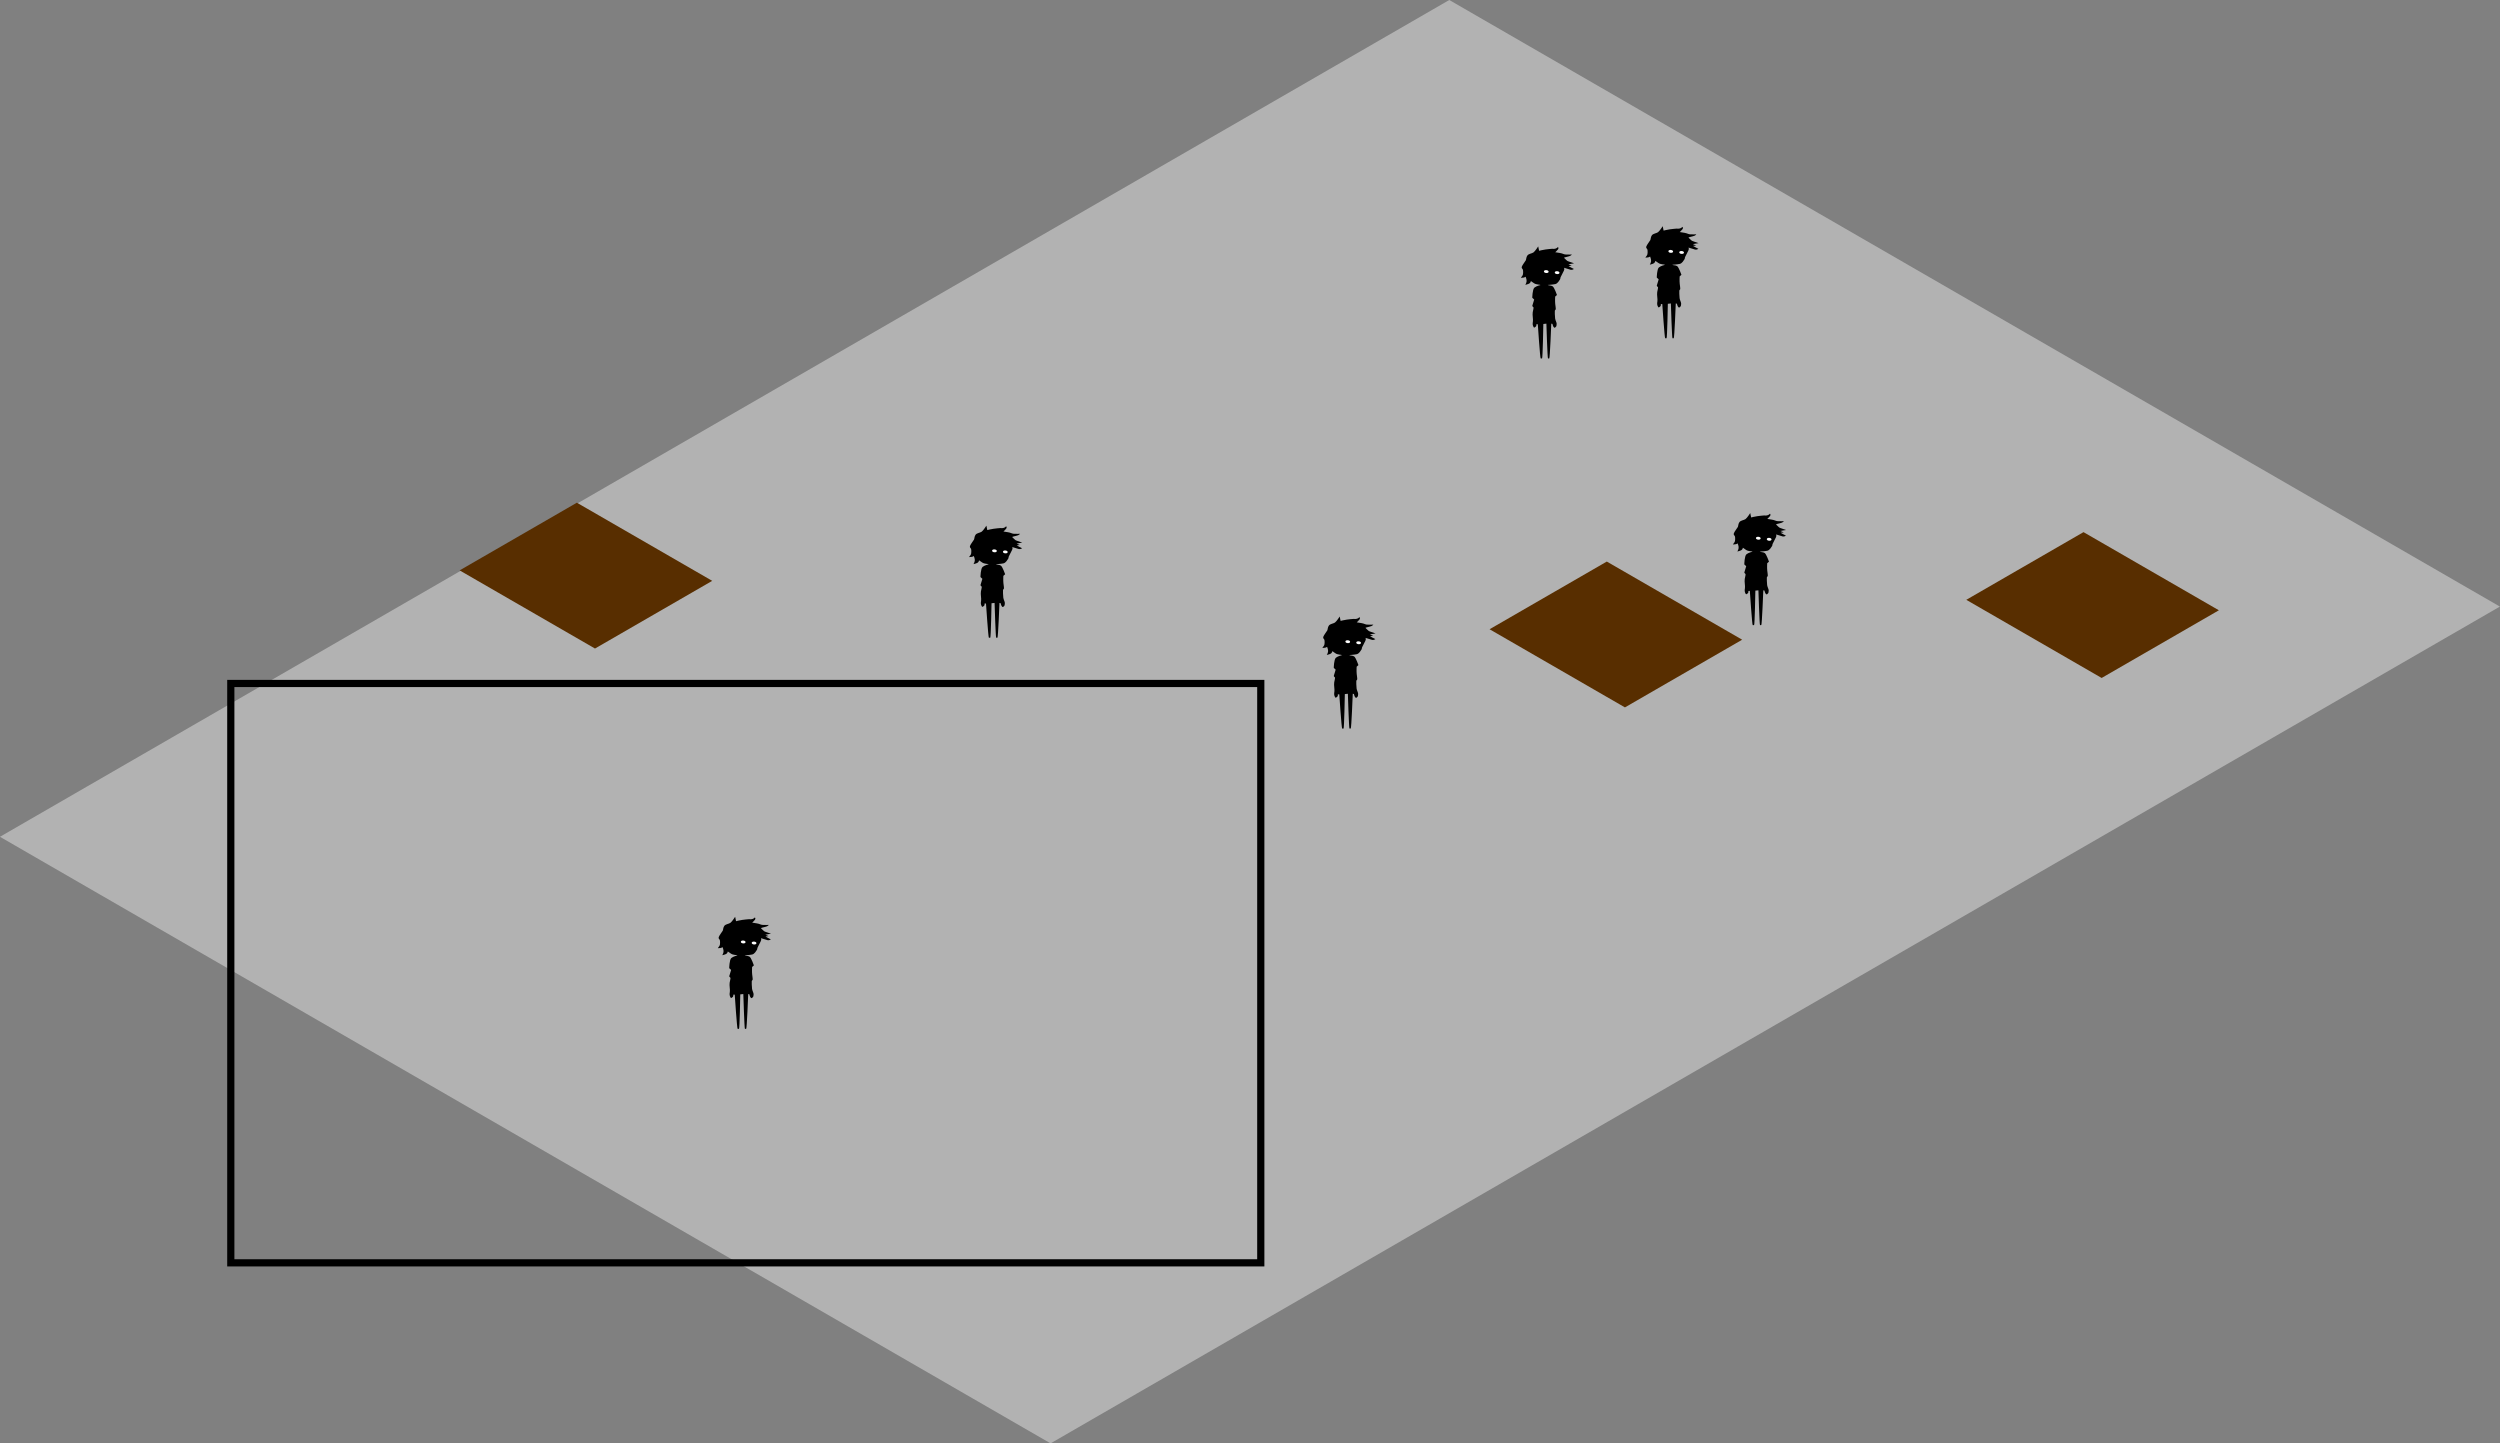 <?xml version="1.0" encoding="UTF-8" standalone="no"?>
<!-- Created with Inkscape (http://www.inkscape.org/) -->

<svg
   width="286.73mm"
   height="165.544mm"
   viewBox="0 0 286.73 165.544"
   version="1.1"
   id="svg1"
   xml:space="preserve"
   xmlns:inkscape="http://www.inkscape.org/namespaces/inkscape"
   xmlns:sodipodi="http://sodipodi.sourceforge.net/DTD/sodipodi-0.dtd"
   xmlns="http://www.w3.org/2000/svg"
   xmlns:svg="http://www.w3.org/2000/svg"><rect x="0" y="0" width="286.73" height="165.544" fill="#808080" stroke="none"/><sodipodi:namedview
     id="namedview1"
     pagecolor="#505050"
     bordercolor="#ffffff"
     borderopacity="1"
     inkscape:showpageshadow="0"
     inkscape:pageopacity="0"
     inkscape:pagecheckerboard="1"
     inkscape:deskcolor="#505050"
     inkscape:document-units="mm"
     showgrid="false"
     showguides="true"><inkscape:grid
       type="axonomgrid"
       id="grid1"
       units="mm"
       originx="-915.362"
       originy="108.715"
       spacingx="0"
       spacingy="1"
       empcolor="#0099e5"
       empopacity="0.302"
       color="#0099e5"
       opacity="0.149"
       empspacing="5"
       dotted="false"
       gridanglex="30"
       gridanglez="30"
       visible="false" /></sodipodi:namedview><defs
     id="defs1"><inkscape:path-effect
       effect="perspective-envelope"
       up_left_point="328.554,1.827"
       up_right_point="435.622,1.827"
       down_left_point="346.993,194.736"
       down_right_point="416.797,194.736"
       id="path-effect22"
       is_visible="true"
       lpeversion="1"
       deform_type="envelope_deformation"
       horizontal_mirror="false"
       vertical_mirror="true"
       overflow_perspective="false" /><inkscape:path-effect
       effect="perspective-envelope"
       up_left_point="328.554,1.827"
       up_right_point="435.622,1.827"
       down_left_point="346.993,194.736"
       down_right_point="416.797,194.736"
       id="path-effect20"
       is_visible="true"
       lpeversion="1"
       deform_type="envelope_deformation"
       horizontal_mirror="false"
       vertical_mirror="true"
       overflow_perspective="false" /><inkscape:path-effect
       effect="perspective-envelope"
       up_left_point="328.554,1.827"
       up_right_point="435.622,1.827"
       down_left_point="346.993,194.736"
       down_right_point="416.797,194.736"
       id="path-effect18"
       is_visible="true"
       lpeversion="1"
       deform_type="envelope_deformation"
       horizontal_mirror="false"
       vertical_mirror="true"
       overflow_perspective="false" /><inkscape:path-effect
       effect="perspective-envelope"
       up_left_point="328.554,1.827"
       up_right_point="435.622,1.827"
       down_left_point="346.993,194.736"
       down_right_point="416.797,194.736"
       id="path-effect16"
       is_visible="true"
       lpeversion="1"
       deform_type="envelope_deformation"
       horizontal_mirror="false"
       vertical_mirror="true"
       overflow_perspective="false" /><inkscape:path-effect
       effect="perspective-envelope"
       up_left_point="328.554,1.827"
       up_right_point="435.622,1.827"
       down_left_point="346.993,194.736"
       down_right_point="416.797,194.736"
       id="path-effect14"
       is_visible="true"
       lpeversion="1"
       deform_type="envelope_deformation"
       horizontal_mirror="false"
       vertical_mirror="true"
       overflow_perspective="false" /><inkscape:path-effect
       effect="perspective-envelope"
       up_left_point="328.554,1.827"
       up_right_point="435.622,1.827"
       down_left_point="346.993,194.736"
       down_right_point="416.797,194.736"
       id="path-effect29"
       is_visible="true"
       lpeversion="1"
       deform_type="envelope_deformation"
       horizontal_mirror="false"
       vertical_mirror="true"
       overflow_perspective="false" /></defs><g
     inkscape:label="Ebene 1"
     inkscape:groupmode="layer"
     id="layer1"
     transform="translate(-242.189,28.764)"><rect
       style="fill:#b2b2b2;fill-opacity:1;stroke:none;stroke-width:0.52;stroke-dasharray:none;stroke-opacity:1"
       id="rect22"
       width="191.947"
       height="139.14"
       x="72.619"
       y="207.038"
       transform="matrix(0.866,-0.5,0.866,0.5,0,0)"
       inkscape:export-filename="Layout.png"
       inkscape:export-xdpi="96"
       inkscape:export-ydpi="96" /><g
       id="g22"
       transform="translate(203.685,32.156)"><rect
         style="fill:none;fill-opacity:1;stroke:#000000;stroke-width:0.825;stroke-dasharray:none;stroke-opacity:1"
         id="rect12"
         width="118.131"
         height="66.449"
         x="64.975"
         y="17.469" /><g
         id="layer2"
         inkscape:label="Zeichnung"
         transform="matrix(0.062,0,0,0.062,100.148,44.796)"><path
           style="fill:#000000;fill-opacity:1;stroke:none;stroke-width:0.521"
           d="m 365.657,1.827 1.67,7.615 c 0,0 7.623,-1.8 11.56,-2.215 3.943,-0.415 10.599,-1.246 12.678,-1.246 2.08,0 3.11,0.415 4.575,0 1.468,-0.415 2.296,-0.277 3.784,-1.246 1.493,-0.969 2.359,-1.8 2.359,-1.8 0,0 1.804,1.938 0.06,4.015 -1.732,2.077 -5.123,4.984 -5.123,4.984 0,0 2.866,0.415 8.38,1.246 5.497,0.831 6.648,2.215 10.301,2.631 3.647,0.415 12.05,0 12.05,0 0,0 -1.85,2.631 -6.789,3.461 -4.924,0.831 -7.833,2.077 -7.833,2.077 0,0 1.699,1.938 3.43,3.184 1.723,1.246 2.046,2.354 4.984,3.184 2.929,0.831 10.269,3.323 10.269,3.323 0,0 -2.816,0.415 -5.628,0.831 -2.807,0.415 -4.819,0.831 -4.819,0.831 l 6.112,2.492 -5.95,0.554 c 0,0 2.074,1.108 4.139,2.215 2.056,1.108 5.804,2.769 5.804,2.769 0,0 -2.917,2.077 -5.963,1.384 -3.054,-0.692 -12.224,-3.461 -12.224,-3.461 0,0 1.219,2.354 -0.304,4.984 -1.51,2.631 -4.531,8.722 -5.772,10.661 -1.232,1.938 -0.343,3.046 -1.548,4.569 -1.198,1.523 -4.041,6.922 -8.704,7.892 -4.646,0.969 -15.169,1.523 -15.169,1.523 0,0 -0.92,-1.55 1.111,-0.166 2.02,1.384 6.259,0.554 9.349,2.492 3.065,1.938 7.874,14.866 7.874,14.866 l -3.292,2.769 c 0,0 -0.452,7.642 0.098,12.547 0.271,2.476 1.396,8.722 0.86,9.553 -0.535,0.831 -1.389,1.246 -1.589,2.215 -0.199,0.969 0.006,9.83 0.541,13.291 0.524,3.461 2.953,7.061 2.858,9.276 -0.094,2.215 -0.346,4.43 -1.475,5.123 -1.126,0.692 -1.822,2.631 -3.645,0.969 -1.838,-1.661 -2.68,-5.953 -2.68,-5.953 l -2.177,-0.486 c 0,0 -2.488,59.882 -3.758,59.882 l -2.324,0.042 c -0.988,0 -2.966,-59.888 -2.966,-59.888 l -5.63,0.554 c 0,0 -1.119,59.511 -2.392,59.368 l -2.52,-0.031 c -1.134,-0.143 -5.342,-58.922 -5.342,-58.922 l -2.767,0.174 c 0,0 0.585,2.354 -0.618,3.6 -1.195,1.246 -3.352,2.81 -4.163,1.558 -2.489,-3.797 -2.102,-6.445 -1.508,-9.889 0.722,-4.091 -1.201,-10.913 -0.346,-15.897 0.881,-4.984 2.226,-8.168 1.169,-8.861 -1.06,-0.692 -2.149,-1.8 -1.857,-2.631 0.293,-0.831 3.393,-10.522 3.393,-10.522 l -3.502,-3.046 c 0,0 0.241,-14.537 3.914,-17.445 3.719,-2.907 11.23,-4.465 11.23,-4.465 0,0 1.301,0.882 -0.012,-0.087 -1.317,-0.969 -7.576,-0.266 -11.955,-3.035 -4.427,-2.769 -5.792,-3.738 -5.792,-3.738 0,0 -0.399,2.631 -2.54,4.015 -2.128,1.384 -7.77,2.492 -7.77,2.492 0,0 1.671,-2.215 2.344,-5.538 0.685,-3.323 -1.785,-8.445 -1.785,-8.445 0,0 -1.606,1.246 -3.854,1.523 -2.245,0.277 -4.88,0.415 -4.88,0.415 0,0 1.659,-2.492 3.043,-4.015 1.393,-1.523 1.385,-8.307 0.648,-10.107 -0.741,-1.8 -2.926,-2.215 -2.003,-4.984 0.935,-2.769 6.538,-9.553 7.425,-11.076 0.893,-1.523 0.604,-5.538 3.042,-8.445 2.467,-2.907 8.186,-3.184 11.17,-5.123 3.006,-1.938 8.742,-10.384 8.742,-10.384 z"
           id="path29"
           sodipodi:nodetypes="ccsssscscsscscsscscccscscsssscssccsssssssccccccccccssssssccscsscscscscsssssscc"
           inkscape:path-effect="#path-effect29"
           inkscape:original-d="m 371.3082,1.8269514 0.95622,7.513156 c 0,0 5.05431,-1.775837 7.64976,-2.185645 2.59545,-0.409809 6.96675,-1.229426 8.33277,-1.229426 1.36603,0 2.04905,0.409809 3.00527,0 0.95622,-0.409808 1.50263,-0.273206 2.45885,-1.229425 0.95622,-0.95622 1.50263,-1.775837 1.50263,-1.775837 0,0 1.22942,1.912439 0.1366,3.961482 -1.09282,2.049043 -3.27847,4.9177016 -3.27847,4.9177016 0,0 1.91244,0.409809 5.60072,1.229425 3.68828,0.819618 4.50789,2.185646 6.96674,2.595454 2.45886,0.409809 8.05957,0 8.05957,0 0,0 -1.09282,2.595455 -4.37129,3.41507 -3.27847,0.819619 -5.19091,2.049045 -5.19091,2.049045 0,0 1.22943,1.91244 2.45885,3.141863 1.22943,1.229427 1.50264,2.322248 3.55168,3.141867 2.04904,0.819615 7.23995,3.278467 7.23995,3.278467 0,0 -1.91244,0.409808 -3.82488,0.819619 -1.91244,0.409808 -3.27847,0.819615 -3.27847,0.819615 l 4.37129,2.458853 -4.09808,0.546409 c 0,0 1.50263,1.092825 3.00526,2.185646 1.50263,1.092822 4.23469,2.732056 4.23469,2.732056 0,0 -1.91244,2.049045 -4.09809,1.366031 -2.18564,-0.683017 -8.74258,-3.415073 -8.74258,-3.415073 0,0 0.95622,2.322248 0,4.917702 -0.95622,2.595454 -2.86866,8.605978 -3.68828,10.518418 -0.81961,1.91244 -0.1366,3.00526 -0.95622,4.50789 -0.81961,1.50264 -2.73205,6.83015 -6.14712,7.78637 -3.41507,0.95622 -11.20144,1.50263 -11.20144,1.50263 0,0 -0.67958,-1.52936 0.82305,-0.16333 1.50263,1.36602 4.64107,0.546503 6.96332,2.458943 2.32224,1.91244 6.29402,14.66736 6.29402,14.66736 l -2.45885,2.73205 c 0,0 -0.16062,7.5406 0.39951,12.380011 0.28271,2.442541 1.36603,8.605981 0.95622,9.425591 -0.40981,0.81962 -1.09282,1.22943 -1.22942,2.18565 -0.13661,0.95622 0.2732,9.6988 0.81961,13.11387 0.54642,3.41507 2.73206,6.96675 2.73206,9.15239 0,2.18565 -0.1366,4.37129 -1.09282,5.05431 -0.95622,0.68301 -1.50263,2.59545 -3.14187,0.95622 -1.63923,-1.63924 -2.45885,-5.87393 -2.45885,-5.87393 l -1.87757,-0.47954 c 0,0 -1.36108,59.08366 -2.63118,59.08366 l -2.32303,0.041 c -0.98786,0 -2.8059,-59.08982 -2.8059,-59.08982 l -4.83647,0.54641 c 0,0 -2.07446,58.71775 -3.34456,58.57663 l -2.51867,-0.0303 c -1.12898,-0.14112 -2.95771,-58.13647 -2.95771,-58.13647 l -2.38624,0.17147 c 0,0 0.40981,2.32225 -0.68302,3.55167 -1.09282,1.22943 -3.0476,2.77217 -3.6917,1.53693 -1.95361,-3.74658 -1.47519,-6.35918 -0.78531,-9.75711 0.81945,-4.03617 -0.44069,-10.76761 0.51553,-15.68531 0.95622,-4.91771 2.18565,-8.05957 1.36603,-8.74259 -0.81962,-0.68301 -1.63923,-1.77583 -1.36603,-2.59545 0.27321,-0.81962 3.14187,-10.381822 3.14187,-10.381822 l -2.59546,-3.00526 c 0,0 0.81962,-14.3433 3.68828,-17.21196 2.86866,-2.86866 8.47967,-4.405683 8.47967,-4.405683 0,0 0.94935,0.87036 -0.007,-0.08586 -0.95622,-0.95622 -5.60414,-0.26292 -8.74601,-2.99497 -3.14186,-2.73206 -4.09808,-3.68828 -4.09808,-3.68828 0,0 -0.40981,2.59545 -2.04904,3.96148 -1.63924,1.36603 -5.87393,2.45885 -5.87393,2.45885 0,0 1.36603,-2.18564 2.04905,-5.46411 0.68301,-3.27847 -0.81962,-8.33277 -0.81962,-8.33277 0,0 -1.22943,1.22942 -2.86866,1.50263 -1.63923,0.2732 -3.55167,0.40981 -3.55167,0.40981 0,0 1.36603,-2.45886 2.45885,-3.96149 1.09282,-1.50263 1.50263,-8.196168 1.09282,-9.972003 -0.40981,-1.775839 -1.91244,-2.185647 -1.09282,-4.917702 0.81961,-2.732059 5.0543,-9.425596 5.73732,-10.928228 0.68301,-1.502633 0.68301,-5.464115 2.45885,-8.332773 1.77584,-2.86866 5.60071,-3.141865 7.64976,-5.054305 2.04904,-1.91244 6.01052,-10.2452126 6.01052,-10.2452126 z"
           transform="matrix(1,0,0,1.075,0,-11.166)" /><ellipse
           style="fill:#fdfdfd;fill-opacity:1;stroke:none;stroke-width:0.405;stroke-opacity:1"
           id="path30"
           cx="402.645"
           cy="5.208"
           rx="4.384"
           ry="2.665"
           transform="matrix(0.996,0.085,-0.072,0.997,0,0)" /><ellipse
           style="fill:#fdfdfd;fill-opacity:1;stroke:none;stroke-width:0.405;stroke-opacity:1"
           id="ellipse31"
           cx="382.45"
           cy="4.939"
           rx="4.384"
           ry="2.665"
           transform="matrix(0.996,0.085,-0.072,0.997,0,0)" /></g></g><g
       id="g13"
       inkscape:label="Zeichnung"
       transform="matrix(0.062,0,0,0.062,332.65,32.093)"><path
         style="fill:#000000;fill-opacity:1;stroke:none;stroke-width:0.521"
         d="m 365.657,1.827 1.67,7.615 c 0,0 7.623,-1.8 11.56,-2.215 3.943,-0.415 10.599,-1.246 12.678,-1.246 2.08,0 3.11,0.415 4.575,0 1.468,-0.415 2.296,-0.277 3.784,-1.246 1.493,-0.969 2.359,-1.8 2.359,-1.8 0,0 1.804,1.938 0.06,4.015 -1.732,2.077 -5.123,4.984 -5.123,4.984 0,0 2.866,0.415 8.38,1.246 5.497,0.831 6.648,2.215 10.301,2.631 3.647,0.415 12.05,0 12.05,0 0,0 -1.85,2.631 -6.789,3.461 -4.924,0.831 -7.833,2.077 -7.833,2.077 0,0 1.699,1.938 3.43,3.184 1.723,1.246 2.046,2.354 4.984,3.184 2.929,0.831 10.269,3.323 10.269,3.323 0,0 -2.816,0.415 -5.628,0.831 -2.807,0.415 -4.819,0.831 -4.819,0.831 l 6.112,2.492 -5.95,0.554 c 0,0 2.074,1.108 4.139,2.215 2.056,1.108 5.804,2.769 5.804,2.769 0,0 -2.917,2.077 -5.963,1.384 -3.054,-0.692 -12.224,-3.461 -12.224,-3.461 0,0 1.219,2.354 -0.304,4.984 -1.51,2.631 -4.531,8.722 -5.772,10.661 -1.232,1.938 -0.343,3.046 -1.548,4.569 -1.198,1.523 -4.041,6.922 -8.704,7.892 -4.646,0.969 -15.169,1.523 -15.169,1.523 0,0 -0.92,-1.55 1.111,-0.166 2.02,1.384 6.259,0.554 9.349,2.492 3.065,1.938 7.874,14.866 7.874,14.866 l -3.292,2.769 c 0,0 -0.452,7.642 0.098,12.547 0.271,2.476 1.396,8.722 0.86,9.553 -0.535,0.831 -1.389,1.246 -1.589,2.215 -0.199,0.969 0.006,9.83 0.541,13.291 0.524,3.461 2.953,7.061 2.858,9.276 -0.094,2.215 -0.346,4.43 -1.475,5.123 -1.126,0.692 -1.822,2.631 -3.645,0.969 -1.838,-1.661 -2.68,-5.953 -2.68,-5.953 l -2.177,-0.486 c 0,0 -2.488,59.882 -3.758,59.882 l -2.324,0.042 c -0.988,0 -2.966,-59.888 -2.966,-59.888 l -5.63,0.554 c 0,0 -1.119,59.511 -2.392,59.368 l -2.52,-0.031 c -1.134,-0.143 -5.342,-58.922 -5.342,-58.922 l -2.767,0.174 c 0,0 0.585,2.354 -0.618,3.6 -1.195,1.246 -3.352,2.81 -4.163,1.558 -2.489,-3.797 -2.102,-6.445 -1.508,-9.889 0.722,-4.091 -1.201,-10.913 -0.346,-15.897 0.881,-4.984 2.226,-8.168 1.169,-8.861 -1.06,-0.692 -2.149,-1.8 -1.857,-2.631 0.293,-0.831 3.393,-10.522 3.393,-10.522 l -3.502,-3.046 c 0,0 0.241,-14.537 3.914,-17.445 3.719,-2.907 11.23,-4.465 11.23,-4.465 0,0 1.301,0.882 -0.012,-0.087 -1.317,-0.969 -7.576,-0.266 -11.955,-3.035 -4.427,-2.769 -5.792,-3.738 -5.792,-3.738 0,0 -0.399,2.631 -2.54,4.015 -2.128,1.384 -7.77,2.492 -7.77,2.492 0,0 1.671,-2.215 2.344,-5.538 0.685,-3.323 -1.785,-8.445 -1.785,-8.445 0,0 -1.606,1.246 -3.854,1.523 -2.245,0.277 -4.88,0.415 -4.88,0.415 0,0 1.659,-2.492 3.043,-4.015 1.393,-1.523 1.385,-8.307 0.648,-10.107 -0.741,-1.8 -2.926,-2.215 -2.003,-4.984 0.935,-2.769 6.538,-9.553 7.425,-11.076 0.893,-1.523 0.604,-5.538 3.042,-8.445 2.467,-2.907 8.186,-3.184 11.17,-5.123 3.006,-1.938 8.742,-10.384 8.742,-10.384 z"
         id="path12"
         sodipodi:nodetypes="ccsssscscsscscsscscccscscsssscssccsssssssccccccccccssssssccscsscscscscsssssscc"
         inkscape:path-effect="#path-effect14"
         inkscape:original-d="m 371.3082,1.8269514 0.95622,7.513156 c 0,0 5.05431,-1.775837 7.64976,-2.185645 2.59545,-0.409809 6.96675,-1.229426 8.33277,-1.229426 1.36603,0 2.04905,0.409809 3.00527,0 0.95622,-0.409808 1.50263,-0.273206 2.45885,-1.229425 0.95622,-0.95622 1.50263,-1.775837 1.50263,-1.775837 0,0 1.22942,1.912439 0.1366,3.961482 -1.09282,2.049043 -3.27847,4.9177016 -3.27847,4.9177016 0,0 1.91244,0.409809 5.60072,1.229425 3.68828,0.819618 4.50789,2.185646 6.96674,2.595454 2.45886,0.409809 8.05957,0 8.05957,0 0,0 -1.09282,2.595455 -4.37129,3.41507 -3.27847,0.819619 -5.19091,2.049045 -5.19091,2.049045 0,0 1.22943,1.91244 2.45885,3.141863 1.22943,1.229427 1.50264,2.322248 3.55168,3.141867 2.04904,0.819615 7.23995,3.278467 7.23995,3.278467 0,0 -1.91244,0.409808 -3.82488,0.819619 -1.91244,0.409808 -3.27847,0.819615 -3.27847,0.819615 l 4.37129,2.458853 -4.09808,0.546409 c 0,0 1.50263,1.092825 3.00526,2.185646 1.50263,1.092822 4.23469,2.732056 4.23469,2.732056 0,0 -1.91244,2.049045 -4.09809,1.366031 -2.18564,-0.683017 -8.74258,-3.415073 -8.74258,-3.415073 0,0 0.95622,2.322248 0,4.917702 -0.95622,2.595454 -2.86866,8.605978 -3.68828,10.518418 -0.81961,1.91244 -0.1366,3.00526 -0.95622,4.50789 -0.81961,1.50264 -2.73205,6.83015 -6.14712,7.78637 -3.41507,0.95622 -11.20144,1.50263 -11.20144,1.50263 0,0 -0.67958,-1.52936 0.82305,-0.16333 1.50263,1.36602 4.64107,0.546503 6.96332,2.458943 2.32224,1.91244 6.29402,14.66736 6.29402,14.66736 l -2.45885,2.73205 c 0,0 -0.16062,7.5406 0.39951,12.380011 0.28271,2.442541 1.36603,8.605981 0.95622,9.425591 -0.40981,0.81962 -1.09282,1.22943 -1.22942,2.18565 -0.13661,0.95622 0.2732,9.6988 0.81961,13.11387 0.54642,3.41507 2.73206,6.96675 2.73206,9.15239 0,2.18565 -0.1366,4.37129 -1.09282,5.05431 -0.95622,0.68301 -1.50263,2.59545 -3.14187,0.95622 -1.63923,-1.63924 -2.45885,-5.87393 -2.45885,-5.87393 l -1.87757,-0.47954 c 0,0 -1.36108,59.08366 -2.63118,59.08366 l -2.32303,0.041 c -0.98786,0 -2.8059,-59.08982 -2.8059,-59.08982 l -4.83647,0.54641 c 0,0 -2.07446,58.71775 -3.34456,58.57663 l -2.51867,-0.0303 c -1.12898,-0.14112 -2.95771,-58.13647 -2.95771,-58.13647 l -2.38624,0.17147 c 0,0 0.40981,2.32225 -0.68302,3.55167 -1.09282,1.22943 -3.0476,2.77217 -3.6917,1.53693 -1.95361,-3.74658 -1.47519,-6.35918 -0.78531,-9.75711 0.81945,-4.03617 -0.44069,-10.76761 0.51553,-15.68531 0.95622,-4.91771 2.18565,-8.05957 1.36603,-8.74259 -0.81962,-0.68301 -1.63923,-1.77583 -1.36603,-2.59545 0.27321,-0.81962 3.14187,-10.381822 3.14187,-10.381822 l -2.59546,-3.00526 c 0,0 0.81962,-14.3433 3.68828,-17.21196 2.86866,-2.86866 8.47967,-4.405683 8.47967,-4.405683 0,0 0.94935,0.87036 -0.007,-0.08586 -0.95622,-0.95622 -5.60414,-0.26292 -8.74601,-2.99497 -3.14186,-2.73206 -4.09808,-3.68828 -4.09808,-3.68828 0,0 -0.40981,2.59545 -2.04904,3.96148 -1.63924,1.36603 -5.87393,2.45885 -5.87393,2.45885 0,0 1.36603,-2.18564 2.04905,-5.46411 0.68301,-3.27847 -0.81962,-8.33277 -0.81962,-8.33277 0,0 -1.22943,1.22942 -2.86866,1.50263 -1.63923,0.2732 -3.55167,0.40981 -3.55167,0.40981 0,0 1.36603,-2.45886 2.45885,-3.96149 1.09282,-1.50263 1.50263,-8.196168 1.09282,-9.972003 -0.40981,-1.775839 -1.91244,-2.185647 -1.09282,-4.917702 0.81961,-2.732059 5.0543,-9.425596 5.73732,-10.928228 0.68301,-1.502633 0.68301,-5.464115 2.45885,-8.332773 1.77584,-2.86866 5.60071,-3.141865 7.64976,-5.054305 2.04904,-1.91244 6.01052,-10.2452126 6.01052,-10.2452126 z"
         transform="matrix(1,0,0,1.075,0,-11.166)" /><ellipse
         style="fill:#fdfdfd;fill-opacity:1;stroke:none;stroke-width:0.405;stroke-opacity:1"
         id="ellipse12"
         cx="402.645"
         cy="5.208"
         rx="4.384"
         ry="2.665"
         transform="matrix(0.996,0.085,-0.072,0.997,0,0)" /><ellipse
         style="fill:#fdfdfd;fill-opacity:1;stroke:none;stroke-width:0.405;stroke-opacity:1"
         id="ellipse13"
         cx="382.45"
         cy="4.939"
         rx="4.384"
         ry="2.665"
         transform="matrix(0.996,0.085,-0.072,0.997,0,0)" /></g><g
       id="g15"
       inkscape:label="Zeichnung"
       transform="matrix(0.062,0,0,0.062,373.17,42.512)"><path
         style="fill:#000000;fill-opacity:1;stroke:none;stroke-width:0.521"
         d="m 365.657,1.827 1.67,7.615 c 0,0 7.623,-1.8 11.56,-2.215 3.943,-0.415 10.599,-1.246 12.678,-1.246 2.08,0 3.11,0.415 4.575,0 1.468,-0.415 2.296,-0.277 3.784,-1.246 1.493,-0.969 2.359,-1.8 2.359,-1.8 0,0 1.804,1.938 0.06,4.015 -1.732,2.077 -5.123,4.984 -5.123,4.984 0,0 2.866,0.415 8.38,1.246 5.497,0.831 6.648,2.215 10.301,2.631 3.647,0.415 12.05,0 12.05,0 0,0 -1.85,2.631 -6.789,3.461 -4.924,0.831 -7.833,2.077 -7.833,2.077 0,0 1.699,1.938 3.43,3.184 1.723,1.246 2.046,2.354 4.984,3.184 2.929,0.831 10.269,3.323 10.269,3.323 0,0 -2.816,0.415 -5.628,0.831 -2.807,0.415 -4.819,0.831 -4.819,0.831 l 6.112,2.492 -5.95,0.554 c 0,0 2.074,1.108 4.139,2.215 2.056,1.108 5.804,2.769 5.804,2.769 0,0 -2.917,2.077 -5.963,1.384 -3.054,-0.692 -12.224,-3.461 -12.224,-3.461 0,0 1.219,2.354 -0.304,4.984 -1.51,2.631 -4.531,8.722 -5.772,10.661 -1.232,1.938 -0.343,3.046 -1.548,4.569 -1.198,1.523 -4.041,6.922 -8.704,7.892 -4.646,0.969 -15.169,1.523 -15.169,1.523 0,0 -0.92,-1.55 1.111,-0.166 2.02,1.384 6.259,0.554 9.349,2.492 3.065,1.938 7.874,14.866 7.874,14.866 l -3.292,2.769 c 0,0 -0.452,7.642 0.098,12.547 0.271,2.476 1.396,8.722 0.86,9.553 -0.535,0.831 -1.389,1.246 -1.589,2.215 -0.199,0.969 0.006,9.83 0.541,13.291 0.524,3.461 2.953,7.061 2.858,9.276 -0.094,2.215 -0.346,4.43 -1.475,5.123 -1.126,0.692 -1.822,2.631 -3.645,0.969 -1.838,-1.661 -2.68,-5.953 -2.68,-5.953 l -2.177,-0.486 c 0,0 -2.488,59.882 -3.758,59.882 l -2.324,0.042 c -0.988,0 -2.966,-59.888 -2.966,-59.888 l -5.63,0.554 c 0,0 -1.119,59.511 -2.392,59.368 l -2.52,-0.031 c -1.134,-0.143 -5.342,-58.922 -5.342,-58.922 l -2.767,0.174 c 0,0 0.585,2.354 -0.618,3.6 -1.195,1.246 -3.352,2.81 -4.163,1.558 -2.489,-3.797 -2.102,-6.445 -1.508,-9.889 0.722,-4.091 -1.201,-10.913 -0.346,-15.897 0.881,-4.984 2.226,-8.168 1.169,-8.861 -1.06,-0.692 -2.149,-1.8 -1.857,-2.631 0.293,-0.831 3.393,-10.522 3.393,-10.522 l -3.502,-3.046 c 0,0 0.241,-14.537 3.914,-17.445 3.719,-2.907 11.23,-4.465 11.23,-4.465 0,0 1.301,0.882 -0.012,-0.087 -1.317,-0.969 -7.576,-0.266 -11.955,-3.035 -4.427,-2.769 -5.792,-3.738 -5.792,-3.738 0,0 -0.399,2.631 -2.54,4.015 -2.128,1.384 -7.77,2.492 -7.77,2.492 0,0 1.671,-2.215 2.344,-5.538 0.685,-3.323 -1.785,-8.445 -1.785,-8.445 0,0 -1.606,1.246 -3.854,1.523 -2.245,0.277 -4.88,0.415 -4.88,0.415 0,0 1.659,-2.492 3.043,-4.015 1.393,-1.523 1.385,-8.307 0.648,-10.107 -0.741,-1.8 -2.926,-2.215 -2.003,-4.984 0.935,-2.769 6.538,-9.553 7.425,-11.076 0.893,-1.523 0.604,-5.538 3.042,-8.445 2.467,-2.907 8.186,-3.184 11.17,-5.123 3.006,-1.938 8.742,-10.384 8.742,-10.384 z"
         id="path14"
         sodipodi:nodetypes="ccsssscscsscscsscscccscscsssscssccsssssssccccccccccssssssccscsscscscscsssssscc"
         inkscape:path-effect="#path-effect16"
         inkscape:original-d="m 371.3082,1.8269514 0.95622,7.513156 c 0,0 5.05431,-1.775837 7.64976,-2.185645 2.59545,-0.409809 6.96675,-1.229426 8.33277,-1.229426 1.36603,0 2.04905,0.409809 3.00527,0 0.95622,-0.409808 1.50263,-0.273206 2.45885,-1.229425 0.95622,-0.95622 1.50263,-1.775837 1.50263,-1.775837 0,0 1.22942,1.912439 0.1366,3.961482 -1.09282,2.049043 -3.27847,4.9177016 -3.27847,4.9177016 0,0 1.91244,0.409809 5.60072,1.229425 3.68828,0.819618 4.50789,2.185646 6.96674,2.595454 2.45886,0.409809 8.05957,0 8.05957,0 0,0 -1.09282,2.595455 -4.37129,3.41507 -3.27847,0.819619 -5.19091,2.049045 -5.19091,2.049045 0,0 1.22943,1.91244 2.45885,3.141863 1.22943,1.229427 1.50264,2.322248 3.55168,3.141867 2.04904,0.819615 7.23995,3.278467 7.23995,3.278467 0,0 -1.91244,0.409808 -3.82488,0.819619 -1.91244,0.409808 -3.27847,0.819615 -3.27847,0.819615 l 4.37129,2.458853 -4.09808,0.546409 c 0,0 1.50263,1.092825 3.00526,2.185646 1.50263,1.092822 4.23469,2.732056 4.23469,2.732056 0,0 -1.91244,2.049045 -4.09809,1.366031 -2.18564,-0.683017 -8.74258,-3.415073 -8.74258,-3.415073 0,0 0.95622,2.322248 0,4.917702 -0.95622,2.595454 -2.86866,8.605978 -3.68828,10.518418 -0.81961,1.91244 -0.1366,3.00526 -0.95622,4.50789 -0.81961,1.50264 -2.73205,6.83015 -6.14712,7.78637 -3.41507,0.95622 -11.20144,1.50263 -11.20144,1.50263 0,0 -0.67958,-1.52936 0.82305,-0.16333 1.50263,1.36602 4.64107,0.546503 6.96332,2.458943 2.32224,1.91244 6.29402,14.66736 6.29402,14.66736 l -2.45885,2.73205 c 0,0 -0.16062,7.5406 0.39951,12.380011 0.28271,2.442541 1.36603,8.605981 0.95622,9.425591 -0.40981,0.81962 -1.09282,1.22943 -1.22942,2.18565 -0.13661,0.95622 0.2732,9.6988 0.81961,13.11387 0.54642,3.41507 2.73206,6.96675 2.73206,9.15239 0,2.18565 -0.1366,4.37129 -1.09282,5.05431 -0.95622,0.68301 -1.50263,2.59545 -3.14187,0.95622 -1.63923,-1.63924 -2.45885,-5.87393 -2.45885,-5.87393 l -1.87757,-0.47954 c 0,0 -1.36108,59.08366 -2.63118,59.08366 l -2.32303,0.041 c -0.98786,0 -2.8059,-59.08982 -2.8059,-59.08982 l -4.83647,0.54641 c 0,0 -2.07446,58.71775 -3.34456,58.57663 l -2.51867,-0.0303 c -1.12898,-0.14112 -2.95771,-58.13647 -2.95771,-58.13647 l -2.38624,0.17147 c 0,0 0.40981,2.32225 -0.68302,3.55167 -1.09282,1.22943 -3.0476,2.77217 -3.6917,1.53693 -1.95361,-3.74658 -1.47519,-6.35918 -0.78531,-9.75711 0.81945,-4.03617 -0.44069,-10.76761 0.51553,-15.68531 0.95622,-4.91771 2.18565,-8.05957 1.36603,-8.74259 -0.81962,-0.68301 -1.63923,-1.77583 -1.36603,-2.59545 0.27321,-0.81962 3.14187,-10.381822 3.14187,-10.381822 l -2.59546,-3.00526 c 0,0 0.81962,-14.3433 3.68828,-17.21196 2.86866,-2.86866 8.47967,-4.405683 8.47967,-4.405683 0,0 0.94935,0.87036 -0.007,-0.08586 -0.95622,-0.95622 -5.60414,-0.26292 -8.74601,-2.99497 -3.14186,-2.73206 -4.09808,-3.68828 -4.09808,-3.68828 0,0 -0.40981,2.59545 -2.04904,3.96148 -1.63924,1.36603 -5.87393,2.45885 -5.87393,2.45885 0,0 1.36603,-2.18564 2.04905,-5.46411 0.68301,-3.27847 -0.81962,-8.33277 -0.81962,-8.33277 0,0 -1.22943,1.22942 -2.86866,1.50263 -1.63923,0.2732 -3.55167,0.40981 -3.55167,0.40981 0,0 1.36603,-2.45886 2.45885,-3.96149 1.09282,-1.50263 1.50263,-8.196168 1.09282,-9.972003 -0.40981,-1.775839 -1.91244,-2.185647 -1.09282,-4.917702 0.81961,-2.732059 5.0543,-9.425596 5.73732,-10.928228 0.68301,-1.502633 0.68301,-5.464115 2.45885,-8.332773 1.77584,-2.86866 5.60071,-3.141865 7.64976,-5.054305 2.04904,-1.91244 6.01052,-10.2452126 6.01052,-10.2452126 z"
         transform="matrix(1,0,0,1.075,0,-11.166)" /><ellipse
         style="fill:#fdfdfd;fill-opacity:1;stroke:none;stroke-width:0.405;stroke-opacity:1"
         id="ellipse14"
         cx="402.645"
         cy="5.208"
         rx="4.384"
         ry="2.665"
         transform="matrix(0.996,0.085,-0.072,0.997,0,0)" /><ellipse
         style="fill:#fdfdfd;fill-opacity:1;stroke:none;stroke-width:0.405;stroke-opacity:1"
         id="ellipse15"
         cx="382.45"
         cy="4.939"
         rx="4.384"
         ry="2.665"
         transform="matrix(0.996,0.085,-0.072,0.997,0,0)" /></g><g
       id="g17"
       inkscape:label="Zeichnung"
       transform="matrix(0.062,0,0,0.062,410.216,-2.252)"><path
         style="fill:#000000;fill-opacity:1;stroke:none;stroke-width:0.521"
         d="m 365.657,1.827 1.67,7.615 c 0,0 7.623,-1.8 11.56,-2.215 3.943,-0.415 10.599,-1.246 12.678,-1.246 2.08,0 3.11,0.415 4.575,0 1.468,-0.415 2.296,-0.277 3.784,-1.246 1.493,-0.969 2.359,-1.8 2.359,-1.8 0,0 1.804,1.938 0.06,4.015 -1.732,2.077 -5.123,4.984 -5.123,4.984 0,0 2.866,0.415 8.38,1.246 5.497,0.831 6.648,2.215 10.301,2.631 3.647,0.415 12.05,0 12.05,0 0,0 -1.85,2.631 -6.789,3.461 -4.924,0.831 -7.833,2.077 -7.833,2.077 0,0 1.699,1.938 3.43,3.184 1.723,1.246 2.046,2.354 4.984,3.184 2.929,0.831 10.269,3.323 10.269,3.323 0,0 -2.816,0.415 -5.628,0.831 -2.807,0.415 -4.819,0.831 -4.819,0.831 l 6.112,2.492 -5.95,0.554 c 0,0 2.074,1.108 4.139,2.215 2.056,1.108 5.804,2.769 5.804,2.769 0,0 -2.917,2.077 -5.963,1.384 -3.054,-0.692 -12.224,-3.461 -12.224,-3.461 0,0 1.219,2.354 -0.304,4.984 -1.51,2.631 -4.531,8.722 -5.772,10.661 -1.232,1.938 -0.343,3.046 -1.548,4.569 -1.198,1.523 -4.041,6.922 -8.704,7.892 -4.646,0.969 -15.169,1.523 -15.169,1.523 0,0 -0.92,-1.55 1.111,-0.166 2.02,1.384 6.259,0.554 9.349,2.492 3.065,1.938 7.874,14.866 7.874,14.866 l -3.292,2.769 c 0,0 -0.452,7.642 0.098,12.547 0.271,2.476 1.396,8.722 0.86,9.553 -0.535,0.831 -1.389,1.246 -1.589,2.215 -0.199,0.969 0.006,9.83 0.541,13.291 0.524,3.461 2.953,7.061 2.858,9.276 -0.094,2.215 -0.346,4.43 -1.475,5.123 -1.126,0.692 -1.822,2.631 -3.645,0.969 -1.838,-1.661 -2.68,-5.953 -2.68,-5.953 l -2.177,-0.486 c 0,0 -2.488,59.882 -3.758,59.882 l -2.324,0.042 c -0.988,0 -2.966,-59.888 -2.966,-59.888 l -5.63,0.554 c 0,0 -1.119,59.511 -2.392,59.368 l -2.52,-0.031 c -1.134,-0.143 -5.342,-58.922 -5.342,-58.922 l -2.767,0.174 c 0,0 0.585,2.354 -0.618,3.6 -1.195,1.246 -3.352,2.81 -4.163,1.558 -2.489,-3.797 -2.102,-6.445 -1.508,-9.889 0.722,-4.091 -1.201,-10.913 -0.346,-15.897 0.881,-4.984 2.226,-8.168 1.169,-8.861 -1.06,-0.692 -2.149,-1.8 -1.857,-2.631 0.293,-0.831 3.393,-10.522 3.393,-10.522 l -3.502,-3.046 c 0,0 0.241,-14.537 3.914,-17.445 3.719,-2.907 11.23,-4.465 11.23,-4.465 0,0 1.301,0.882 -0.012,-0.087 -1.317,-0.969 -7.576,-0.266 -11.955,-3.035 -4.427,-2.769 -5.792,-3.738 -5.792,-3.738 0,0 -0.399,2.631 -2.54,4.015 -2.128,1.384 -7.77,2.492 -7.77,2.492 0,0 1.671,-2.215 2.344,-5.538 0.685,-3.323 -1.785,-8.445 -1.785,-8.445 0,0 -1.606,1.246 -3.854,1.523 -2.245,0.277 -4.88,0.415 -4.88,0.415 0,0 1.659,-2.492 3.043,-4.015 1.393,-1.523 1.385,-8.307 0.648,-10.107 -0.741,-1.8 -2.926,-2.215 -2.003,-4.984 0.935,-2.769 6.538,-9.553 7.425,-11.076 0.893,-1.523 0.604,-5.538 3.042,-8.445 2.467,-2.907 8.186,-3.184 11.17,-5.123 3.006,-1.938 8.742,-10.384 8.742,-10.384 z"
         id="path16"
         sodipodi:nodetypes="ccsssscscsscscsscscccscscsssscssccsssssssccccccccccssssssccscsscscscscsssssscc"
         inkscape:path-effect="#path-effect18"
         inkscape:original-d="m 371.3082,1.8269514 0.95622,7.513156 c 0,0 5.05431,-1.775837 7.64976,-2.185645 2.59545,-0.409809 6.96675,-1.229426 8.33277,-1.229426 1.36603,0 2.04905,0.409809 3.00527,0 0.95622,-0.409808 1.50263,-0.273206 2.45885,-1.229425 0.95622,-0.95622 1.50263,-1.775837 1.50263,-1.775837 0,0 1.22942,1.912439 0.1366,3.961482 -1.09282,2.049043 -3.27847,4.9177016 -3.27847,4.9177016 0,0 1.91244,0.409809 5.60072,1.229425 3.68828,0.819618 4.50789,2.185646 6.96674,2.595454 2.45886,0.409809 8.05957,0 8.05957,0 0,0 -1.09282,2.595455 -4.37129,3.41507 -3.27847,0.819619 -5.19091,2.049045 -5.19091,2.049045 0,0 1.22943,1.91244 2.45885,3.141863 1.22943,1.229427 1.50264,2.322248 3.55168,3.141867 2.04904,0.819615 7.23995,3.278467 7.23995,3.278467 0,0 -1.91244,0.409808 -3.82488,0.819619 -1.91244,0.409808 -3.27847,0.819615 -3.27847,0.819615 l 4.37129,2.458853 -4.09808,0.546409 c 0,0 1.50263,1.092825 3.00526,2.185646 1.50263,1.092822 4.23469,2.732056 4.23469,2.732056 0,0 -1.91244,2.049045 -4.09809,1.366031 -2.18564,-0.683017 -8.74258,-3.415073 -8.74258,-3.415073 0,0 0.95622,2.322248 0,4.917702 -0.95622,2.595454 -2.86866,8.605978 -3.68828,10.518418 -0.81961,1.91244 -0.1366,3.00526 -0.95622,4.50789 -0.81961,1.50264 -2.73205,6.83015 -6.14712,7.78637 -3.41507,0.95622 -11.20144,1.50263 -11.20144,1.50263 0,0 -0.67958,-1.52936 0.82305,-0.16333 1.50263,1.36602 4.64107,0.546503 6.96332,2.458943 2.32224,1.91244 6.29402,14.66736 6.29402,14.66736 l -2.45885,2.73205 c 0,0 -0.16062,7.5406 0.39951,12.380011 0.28271,2.442541 1.36603,8.605981 0.95622,9.425591 -0.40981,0.81962 -1.09282,1.22943 -1.22942,2.18565 -0.13661,0.95622 0.2732,9.6988 0.81961,13.11387 0.54642,3.41507 2.73206,6.96675 2.73206,9.15239 0,2.18565 -0.1366,4.37129 -1.09282,5.05431 -0.95622,0.68301 -1.50263,2.59545 -3.14187,0.95622 -1.63923,-1.63924 -2.45885,-5.87393 -2.45885,-5.87393 l -1.87757,-0.47954 c 0,0 -1.36108,59.08366 -2.63118,59.08366 l -2.32303,0.041 c -0.98786,0 -2.8059,-59.08982 -2.8059,-59.08982 l -4.83647,0.54641 c 0,0 -2.07446,58.71775 -3.34456,58.57663 l -2.51867,-0.0303 c -1.12898,-0.14112 -2.95771,-58.13647 -2.95771,-58.13647 l -2.38624,0.17147 c 0,0 0.40981,2.32225 -0.68302,3.55167 -1.09282,1.22943 -3.0476,2.77217 -3.6917,1.53693 -1.95361,-3.74658 -1.47519,-6.35918 -0.78531,-9.75711 0.81945,-4.03617 -0.44069,-10.76761 0.51553,-15.68531 0.95622,-4.91771 2.18565,-8.05957 1.36603,-8.74259 -0.81962,-0.68301 -1.63923,-1.77583 -1.36603,-2.59545 0.27321,-0.81962 3.14187,-10.381822 3.14187,-10.381822 l -2.59546,-3.00526 c 0,0 0.81962,-14.3433 3.68828,-17.21196 2.86866,-2.86866 8.47967,-4.405683 8.47967,-4.405683 0,0 0.94935,0.87036 -0.007,-0.08586 -0.95622,-0.95622 -5.60414,-0.26292 -8.74601,-2.99497 -3.14186,-2.73206 -4.09808,-3.68828 -4.09808,-3.68828 0,0 -0.40981,2.59545 -2.04904,3.96148 -1.63924,1.36603 -5.87393,2.45885 -5.87393,2.45885 0,0 1.36603,-2.18564 2.04905,-5.46411 0.68301,-3.27847 -0.81962,-8.33277 -0.81962,-8.33277 0,0 -1.22943,1.22942 -2.86866,1.50263 -1.63923,0.2732 -3.55167,0.40981 -3.55167,0.40981 0,0 1.36603,-2.45886 2.45885,-3.96149 1.09282,-1.50263 1.50263,-8.196168 1.09282,-9.972003 -0.40981,-1.775839 -1.91244,-2.185647 -1.09282,-4.917702 0.81961,-2.732059 5.0543,-9.425596 5.73732,-10.928228 0.68301,-1.502633 0.68301,-5.464115 2.45885,-8.332773 1.77584,-2.86866 5.60071,-3.141865 7.64976,-5.054305 2.04904,-1.91244 6.01052,-10.2452126 6.01052,-10.2452126 z"
         transform="matrix(1,0,0,1.075,0,-11.166)" /><ellipse
         style="fill:#fdfdfd;fill-opacity:1;stroke:none;stroke-width:0.405;stroke-opacity:1"
         id="ellipse16"
         cx="402.645"
         cy="5.208"
         rx="4.384"
         ry="2.665"
         transform="matrix(0.996,0.085,-0.072,0.997,0,0)" /><ellipse
         style="fill:#fdfdfd;fill-opacity:1;stroke:none;stroke-width:0.405;stroke-opacity:1"
         id="ellipse17"
         cx="382.45"
         cy="4.939"
         rx="4.384"
         ry="2.665"
         transform="matrix(0.996,0.085,-0.072,0.997,0,0)" /></g><g
       id="g19"
       inkscape:label="Zeichnung"
       transform="matrix(0.062,0,0,0.062,395.938,0.063)"><path
         style="fill:#000000;fill-opacity:1;stroke:none;stroke-width:0.521"
         d="m 365.657,1.827 1.67,7.615 c 0,0 7.623,-1.8 11.56,-2.215 3.943,-0.415 10.599,-1.246 12.678,-1.246 2.08,0 3.11,0.415 4.575,0 1.468,-0.415 2.296,-0.277 3.784,-1.246 1.493,-0.969 2.359,-1.8 2.359,-1.8 0,0 1.804,1.938 0.06,4.015 -1.732,2.077 -5.123,4.984 -5.123,4.984 0,0 2.866,0.415 8.38,1.246 5.497,0.831 6.648,2.215 10.301,2.631 3.647,0.415 12.05,0 12.05,0 0,0 -1.85,2.631 -6.789,3.461 -4.924,0.831 -7.833,2.077 -7.833,2.077 0,0 1.699,1.938 3.43,3.184 1.723,1.246 2.046,2.354 4.984,3.184 2.929,0.831 10.269,3.323 10.269,3.323 0,0 -2.816,0.415 -5.628,0.831 -2.807,0.415 -4.819,0.831 -4.819,0.831 l 6.112,2.492 -5.95,0.554 c 0,0 2.074,1.108 4.139,2.215 2.056,1.108 5.804,2.769 5.804,2.769 0,0 -2.917,2.077 -5.963,1.384 -3.054,-0.692 -12.224,-3.461 -12.224,-3.461 0,0 1.219,2.354 -0.304,4.984 -1.51,2.631 -4.531,8.722 -5.772,10.661 -1.232,1.938 -0.343,3.046 -1.548,4.569 -1.198,1.523 -4.041,6.922 -8.704,7.892 -4.646,0.969 -15.169,1.523 -15.169,1.523 0,0 -0.92,-1.55 1.111,-0.166 2.02,1.384 6.259,0.554 9.349,2.492 3.065,1.938 7.874,14.866 7.874,14.866 l -3.292,2.769 c 0,0 -0.452,7.642 0.098,12.547 0.271,2.476 1.396,8.722 0.86,9.553 -0.535,0.831 -1.389,1.246 -1.589,2.215 -0.199,0.969 0.006,9.83 0.541,13.291 0.524,3.461 2.953,7.061 2.858,9.276 -0.094,2.215 -0.346,4.43 -1.475,5.123 -1.126,0.692 -1.822,2.631 -3.645,0.969 -1.838,-1.661 -2.68,-5.953 -2.68,-5.953 l -2.177,-0.486 c 0,0 -2.488,59.882 -3.758,59.882 l -2.324,0.042 c -0.988,0 -2.966,-59.888 -2.966,-59.888 l -5.63,0.554 c 0,0 -1.119,59.511 -2.392,59.368 l -2.52,-0.031 c -1.134,-0.143 -5.342,-58.922 -5.342,-58.922 l -2.767,0.174 c 0,0 0.585,2.354 -0.618,3.6 -1.195,1.246 -3.352,2.81 -4.163,1.558 -2.489,-3.797 -2.102,-6.445 -1.508,-9.889 0.722,-4.091 -1.201,-10.913 -0.346,-15.897 0.881,-4.984 2.226,-8.168 1.169,-8.861 -1.06,-0.692 -2.149,-1.8 -1.857,-2.631 0.293,-0.831 3.393,-10.522 3.393,-10.522 l -3.502,-3.046 c 0,0 0.241,-14.537 3.914,-17.445 3.719,-2.907 11.23,-4.465 11.23,-4.465 0,0 1.301,0.882 -0.012,-0.087 -1.317,-0.969 -7.576,-0.266 -11.955,-3.035 -4.427,-2.769 -5.792,-3.738 -5.792,-3.738 0,0 -0.399,2.631 -2.54,4.015 -2.128,1.384 -7.77,2.492 -7.77,2.492 0,0 1.671,-2.215 2.344,-5.538 0.685,-3.323 -1.785,-8.445 -1.785,-8.445 0,0 -1.606,1.246 -3.854,1.523 -2.245,0.277 -4.88,0.415 -4.88,0.415 0,0 1.659,-2.492 3.043,-4.015 1.393,-1.523 1.385,-8.307 0.648,-10.107 -0.741,-1.8 -2.926,-2.215 -2.003,-4.984 0.935,-2.769 6.538,-9.553 7.425,-11.076 0.893,-1.523 0.604,-5.538 3.042,-8.445 2.467,-2.907 8.186,-3.184 11.17,-5.123 3.006,-1.938 8.742,-10.384 8.742,-10.384 z"
         id="path18"
         sodipodi:nodetypes="ccsssscscsscscsscscccscscsssscssccsssssssccccccccccssssssccscsscscscscsssssscc"
         inkscape:path-effect="#path-effect20"
         inkscape:original-d="m 371.3082,1.8269514 0.95622,7.513156 c 0,0 5.05431,-1.775837 7.64976,-2.185645 2.59545,-0.409809 6.96675,-1.229426 8.33277,-1.229426 1.36603,0 2.04905,0.409809 3.00527,0 0.95622,-0.409808 1.50263,-0.273206 2.45885,-1.229425 0.95622,-0.95622 1.50263,-1.775837 1.50263,-1.775837 0,0 1.22942,1.912439 0.1366,3.961482 -1.09282,2.049043 -3.27847,4.9177016 -3.27847,4.9177016 0,0 1.91244,0.409809 5.60072,1.229425 3.68828,0.819618 4.50789,2.185646 6.96674,2.595454 2.45886,0.409809 8.05957,0 8.05957,0 0,0 -1.09282,2.595455 -4.37129,3.41507 -3.27847,0.819619 -5.19091,2.049045 -5.19091,2.049045 0,0 1.22943,1.91244 2.45885,3.141863 1.22943,1.229427 1.50264,2.322248 3.55168,3.141867 2.04904,0.819615 7.23995,3.278467 7.23995,3.278467 0,0 -1.91244,0.409808 -3.82488,0.819619 -1.91244,0.409808 -3.27847,0.819615 -3.27847,0.819615 l 4.37129,2.458853 -4.09808,0.546409 c 0,0 1.50263,1.092825 3.00526,2.185646 1.50263,1.092822 4.23469,2.732056 4.23469,2.732056 0,0 -1.91244,2.049045 -4.09809,1.366031 -2.18564,-0.683017 -8.74258,-3.415073 -8.74258,-3.415073 0,0 0.95622,2.322248 0,4.917702 -0.95622,2.595454 -2.86866,8.605978 -3.68828,10.518418 -0.81961,1.91244 -0.1366,3.00526 -0.95622,4.50789 -0.81961,1.50264 -2.73205,6.83015 -6.14712,7.78637 -3.41507,0.95622 -11.20144,1.50263 -11.20144,1.50263 0,0 -0.67958,-1.52936 0.82305,-0.16333 1.50263,1.36602 4.64107,0.546503 6.96332,2.458943 2.32224,1.91244 6.29402,14.66736 6.29402,14.66736 l -2.45885,2.73205 c 0,0 -0.16062,7.5406 0.39951,12.380011 0.28271,2.442541 1.36603,8.605981 0.95622,9.425591 -0.40981,0.81962 -1.09282,1.22943 -1.22942,2.18565 -0.13661,0.95622 0.2732,9.6988 0.81961,13.11387 0.54642,3.41507 2.73206,6.96675 2.73206,9.15239 0,2.18565 -0.1366,4.37129 -1.09282,5.05431 -0.95622,0.68301 -1.50263,2.59545 -3.14187,0.95622 -1.63923,-1.63924 -2.45885,-5.87393 -2.45885,-5.87393 l -1.87757,-0.47954 c 0,0 -1.36108,59.08366 -2.63118,59.08366 l -2.32303,0.041 c -0.98786,0 -2.8059,-59.08982 -2.8059,-59.08982 l -4.83647,0.54641 c 0,0 -2.07446,58.71775 -3.34456,58.57663 l -2.51867,-0.0303 c -1.12898,-0.14112 -2.95771,-58.13647 -2.95771,-58.13647 l -2.38624,0.17147 c 0,0 0.40981,2.32225 -0.68302,3.55167 -1.09282,1.22943 -3.0476,2.77217 -3.6917,1.53693 -1.95361,-3.74658 -1.47519,-6.35918 -0.78531,-9.75711 0.81945,-4.03617 -0.44069,-10.76761 0.51553,-15.68531 0.95622,-4.91771 2.18565,-8.05957 1.36603,-8.74259 -0.81962,-0.68301 -1.63923,-1.77583 -1.36603,-2.59545 0.27321,-0.81962 3.14187,-10.381822 3.14187,-10.381822 l -2.59546,-3.00526 c 0,0 0.81962,-14.3433 3.68828,-17.21196 2.86866,-2.86866 8.47967,-4.405683 8.47967,-4.405683 0,0 0.94935,0.87036 -0.007,-0.08586 -0.95622,-0.95622 -5.60414,-0.26292 -8.74601,-2.99497 -3.14186,-2.73206 -4.09808,-3.68828 -4.09808,-3.68828 0,0 -0.40981,2.59545 -2.04904,3.96148 -1.63924,1.36603 -5.87393,2.45885 -5.87393,2.45885 0,0 1.36603,-2.18564 2.04905,-5.46411 0.68301,-3.27847 -0.81962,-8.33277 -0.81962,-8.33277 0,0 -1.22943,1.22942 -2.86866,1.50263 -1.63923,0.2732 -3.55167,0.40981 -3.55167,0.40981 0,0 1.36603,-2.45886 2.45885,-3.96149 1.09282,-1.50263 1.50263,-8.196168 1.09282,-9.972003 -0.40981,-1.775839 -1.91244,-2.185647 -1.09282,-4.917702 0.81961,-2.732059 5.0543,-9.425596 5.73732,-10.928228 0.68301,-1.502633 0.68301,-5.464115 2.45885,-8.332773 1.77584,-2.86866 5.60071,-3.141865 7.64976,-5.054305 2.04904,-1.91244 6.01052,-10.2452126 6.01052,-10.2452126 z"
         transform="matrix(1,0,0,1.075,0,-11.166)" /><ellipse
         style="fill:#fdfdfd;fill-opacity:1;stroke:none;stroke-width:0.405;stroke-opacity:1"
         id="ellipse18"
         cx="402.645"
         cy="5.208"
         rx="4.384"
         ry="2.665"
         transform="matrix(0.996,0.085,-0.072,0.997,0,0)" /><ellipse
         style="fill:#fdfdfd;fill-opacity:1;stroke:none;stroke-width:0.405;stroke-opacity:1"
         id="ellipse19"
         cx="382.45"
         cy="4.939"
         rx="4.384"
         ry="2.665"
         transform="matrix(0.996,0.085,-0.072,0.997,0,0)" /></g><g
       id="g21"
       inkscape:label="Zeichnung"
       transform="matrix(0.062,0,0,0.062,420.256,30.647)"><path
         style="fill:#000000;fill-opacity:1;stroke:none;stroke-width:0.521"
         d="m 365.657,1.827 1.67,7.615 c 0,0 7.623,-1.8 11.56,-2.215 3.943,-0.415 10.599,-1.246 12.678,-1.246 2.08,0 3.11,0.415 4.575,0 1.468,-0.415 2.296,-0.277 3.784,-1.246 1.493,-0.969 2.359,-1.8 2.359,-1.8 0,0 1.804,1.938 0.06,4.015 -1.732,2.077 -5.123,4.984 -5.123,4.984 0,0 2.866,0.415 8.38,1.246 5.497,0.831 6.648,2.215 10.301,2.631 3.647,0.415 12.05,0 12.05,0 0,0 -1.85,2.631 -6.789,3.461 -4.924,0.831 -7.833,2.077 -7.833,2.077 0,0 1.699,1.938 3.43,3.184 1.723,1.246 2.046,2.354 4.984,3.184 2.929,0.831 10.269,3.323 10.269,3.323 0,0 -2.816,0.415 -5.628,0.831 -2.807,0.415 -4.819,0.831 -4.819,0.831 l 6.112,2.492 -5.95,0.554 c 0,0 2.074,1.108 4.139,2.215 2.056,1.108 5.804,2.769 5.804,2.769 0,0 -2.917,2.077 -5.963,1.384 -3.054,-0.692 -12.224,-3.461 -12.224,-3.461 0,0 1.219,2.354 -0.304,4.984 -1.51,2.631 -4.531,8.722 -5.772,10.661 -1.232,1.938 -0.343,3.046 -1.548,4.569 -1.198,1.523 -4.041,6.922 -8.704,7.892 -4.646,0.969 -15.169,1.523 -15.169,1.523 0,0 -0.92,-1.55 1.111,-0.166 2.02,1.384 6.259,0.554 9.349,2.492 3.065,1.938 7.874,14.866 7.874,14.866 l -3.292,2.769 c 0,0 -0.452,7.642 0.098,12.547 0.271,2.476 1.396,8.722 0.86,9.553 -0.535,0.831 -1.389,1.246 -1.589,2.215 -0.199,0.969 0.006,9.83 0.541,13.291 0.524,3.461 2.953,7.061 2.858,9.276 -0.094,2.215 -0.346,4.43 -1.475,5.123 -1.126,0.692 -1.822,2.631 -3.645,0.969 -1.838,-1.661 -2.68,-5.953 -2.68,-5.953 l -2.177,-0.486 c 0,0 -2.488,59.882 -3.758,59.882 l -2.324,0.042 c -0.988,0 -2.966,-59.888 -2.966,-59.888 l -5.63,0.554 c 0,0 -1.119,59.511 -2.392,59.368 l -2.52,-0.031 c -1.134,-0.143 -5.342,-58.922 -5.342,-58.922 l -2.767,0.174 c 0,0 0.585,2.354 -0.618,3.6 -1.195,1.246 -3.352,2.81 -4.163,1.558 -2.489,-3.797 -2.102,-6.445 -1.508,-9.889 0.722,-4.091 -1.201,-10.913 -0.346,-15.897 0.881,-4.984 2.226,-8.168 1.169,-8.861 -1.06,-0.692 -2.149,-1.8 -1.857,-2.631 0.293,-0.831 3.393,-10.522 3.393,-10.522 l -3.502,-3.046 c 0,0 0.241,-14.537 3.914,-17.445 3.719,-2.907 11.23,-4.465 11.23,-4.465 0,0 1.301,0.882 -0.012,-0.087 -1.317,-0.969 -7.576,-0.266 -11.955,-3.035 -4.427,-2.769 -5.792,-3.738 -5.792,-3.738 0,0 -0.399,2.631 -2.54,4.015 -2.128,1.384 -7.77,2.492 -7.77,2.492 0,0 1.671,-2.215 2.344,-5.538 0.685,-3.323 -1.785,-8.445 -1.785,-8.445 0,0 -1.606,1.246 -3.854,1.523 -2.245,0.277 -4.88,0.415 -4.88,0.415 0,0 1.659,-2.492 3.043,-4.015 1.393,-1.523 1.385,-8.307 0.648,-10.107 -0.741,-1.8 -2.926,-2.215 -2.003,-4.984 0.935,-2.769 6.538,-9.553 7.425,-11.076 0.893,-1.523 0.604,-5.538 3.042,-8.445 2.467,-2.907 8.186,-3.184 11.17,-5.123 3.006,-1.938 8.742,-10.384 8.742,-10.384 z"
         id="path20"
         sodipodi:nodetypes="ccsssscscsscscsscscccscscsssscssccsssssssccccccccccssssssccscsscscscscsssssscc"
         inkscape:path-effect="#path-effect22"
         inkscape:original-d="m 371.3082,1.8269514 0.95622,7.513156 c 0,0 5.05431,-1.775837 7.64976,-2.185645 2.59545,-0.409809 6.96675,-1.229426 8.33277,-1.229426 1.36603,0 2.04905,0.409809 3.00527,0 0.95622,-0.409808 1.50263,-0.273206 2.45885,-1.229425 0.95622,-0.95622 1.50263,-1.775837 1.50263,-1.775837 0,0 1.22942,1.912439 0.1366,3.961482 -1.09282,2.049043 -3.27847,4.9177016 -3.27847,4.9177016 0,0 1.91244,0.409809 5.60072,1.229425 3.68828,0.819618 4.50789,2.185646 6.96674,2.595454 2.45886,0.409809 8.05957,0 8.05957,0 0,0 -1.09282,2.595455 -4.37129,3.41507 -3.27847,0.819619 -5.19091,2.049045 -5.19091,2.049045 0,0 1.22943,1.91244 2.45885,3.141863 1.22943,1.229427 1.50264,2.322248 3.55168,3.141867 2.04904,0.819615 7.23995,3.278467 7.23995,3.278467 0,0 -1.91244,0.409808 -3.82488,0.819619 -1.91244,0.409808 -3.27847,0.819615 -3.27847,0.819615 l 4.37129,2.458853 -4.09808,0.546409 c 0,0 1.50263,1.092825 3.00526,2.185646 1.50263,1.092822 4.23469,2.732056 4.23469,2.732056 0,0 -1.91244,2.049045 -4.09809,1.366031 -2.18564,-0.683017 -8.74258,-3.415073 -8.74258,-3.415073 0,0 0.95622,2.322248 0,4.917702 -0.95622,2.595454 -2.86866,8.605978 -3.68828,10.518418 -0.81961,1.91244 -0.1366,3.00526 -0.95622,4.50789 -0.81961,1.50264 -2.73205,6.83015 -6.14712,7.78637 -3.41507,0.95622 -11.20144,1.50263 -11.20144,1.50263 0,0 -0.67958,-1.52936 0.82305,-0.16333 1.50263,1.36602 4.64107,0.546503 6.96332,2.458943 2.32224,1.91244 6.29402,14.66736 6.29402,14.66736 l -2.45885,2.73205 c 0,0 -0.16062,7.5406 0.39951,12.380011 0.28271,2.442541 1.36603,8.605981 0.95622,9.425591 -0.40981,0.81962 -1.09282,1.22943 -1.22942,2.18565 -0.13661,0.95622 0.2732,9.6988 0.81961,13.11387 0.54642,3.41507 2.73206,6.96675 2.73206,9.15239 0,2.18565 -0.1366,4.37129 -1.09282,5.05431 -0.95622,0.68301 -1.50263,2.59545 -3.14187,0.95622 -1.63923,-1.63924 -2.45885,-5.87393 -2.45885,-5.87393 l -1.87757,-0.47954 c 0,0 -1.36108,59.08366 -2.63118,59.08366 l -2.32303,0.041 c -0.98786,0 -2.8059,-59.08982 -2.8059,-59.08982 l -4.83647,0.54641 c 0,0 -2.07446,58.71775 -3.34456,58.57663 l -2.51867,-0.0303 c -1.12898,-0.14112 -2.95771,-58.13647 -2.95771,-58.13647 l -2.38624,0.17147 c 0,0 0.40981,2.32225 -0.68302,3.55167 -1.09282,1.22943 -3.0476,2.77217 -3.6917,1.53693 -1.95361,-3.74658 -1.47519,-6.35918 -0.78531,-9.75711 0.81945,-4.03617 -0.44069,-10.76761 0.51553,-15.68531 0.95622,-4.91771 2.18565,-8.05957 1.36603,-8.74259 -0.81962,-0.68301 -1.63923,-1.77583 -1.36603,-2.59545 0.27321,-0.81962 3.14187,-10.381822 3.14187,-10.381822 l -2.59546,-3.00526 c 0,0 0.81962,-14.3433 3.68828,-17.21196 2.86866,-2.86866 8.47967,-4.405683 8.47967,-4.405683 0,0 0.94935,0.87036 -0.007,-0.08586 -0.95622,-0.95622 -5.60414,-0.26292 -8.74601,-2.99497 -3.14186,-2.73206 -4.09808,-3.68828 -4.09808,-3.68828 0,0 -0.40981,2.59545 -2.04904,3.96148 -1.63924,1.36603 -5.87393,2.45885 -5.87393,2.45885 0,0 1.36603,-2.18564 2.04905,-5.46411 0.68301,-3.27847 -0.81962,-8.33277 -0.81962,-8.33277 0,0 -1.22943,1.22942 -2.86866,1.50263 -1.63923,0.2732 -3.55167,0.40981 -3.55167,0.40981 0,0 1.36603,-2.45886 2.45885,-3.96149 1.09282,-1.50263 1.50263,-8.196168 1.09282,-9.972003 -0.40981,-1.775839 -1.91244,-2.185647 -1.09282,-4.917702 0.81961,-2.732059 5.0543,-9.425596 5.73732,-10.928228 0.68301,-1.502633 0.68301,-5.464115 2.45885,-8.332773 1.77584,-2.86866 5.60071,-3.141865 7.64976,-5.054305 2.04904,-1.91244 6.01052,-10.2452126 6.01052,-10.2452126 z"
         transform="matrix(1,0,0,1.075,0,-11.166)" /><ellipse
         style="fill:#fdfdfd;fill-opacity:1;stroke:none;stroke-width:0.405;stroke-opacity:1"
         id="ellipse20"
         cx="402.645"
         cy="5.208"
         rx="4.384"
         ry="2.665"
         transform="matrix(0.996,0.085,-0.072,0.997,0,0)" /><ellipse
         style="fill:#fdfdfd;fill-opacity:1;stroke:none;stroke-width:0.405;stroke-opacity:1"
         id="ellipse21"
         cx="382.45"
         cy="4.939"
         rx="4.384"
         ry="2.665"
         transform="matrix(0.996,0.085,-0.072,0.997,0,0)" /></g><rect
       style="fill:#582e00;fill-opacity:1;stroke:none;stroke-width:0.564;stroke-dasharray:none;stroke-opacity:1"
       id="rect23"
       width="15.526"
       height="17.927"
       x="133.613"
       y="206.923"
       transform="matrix(0.866,-0.5,0.866,0.5,0,0)" /><rect
       style="fill:#582e00;fill-opacity:1;stroke:none;stroke-width:0.564;stroke-dasharray:none;stroke-opacity:1"
       id="rect24"
       width="15.526"
       height="17.927"
       x="230.008"
       y="310.068"
       transform="matrix(0.866,-0.5,0.866,0.5,0,0)" /><rect
       style="fill:#582e00;fill-opacity:1;stroke:none;stroke-width:0.564;stroke-dasharray:none;stroke-opacity:1"
       id="rect25"
       width="15.526"
       height="17.927"
       x="195.065"
       y="281.876"
       transform="matrix(0.866,-0.5,0.866,0.5,0,0)" /></g></svg>
